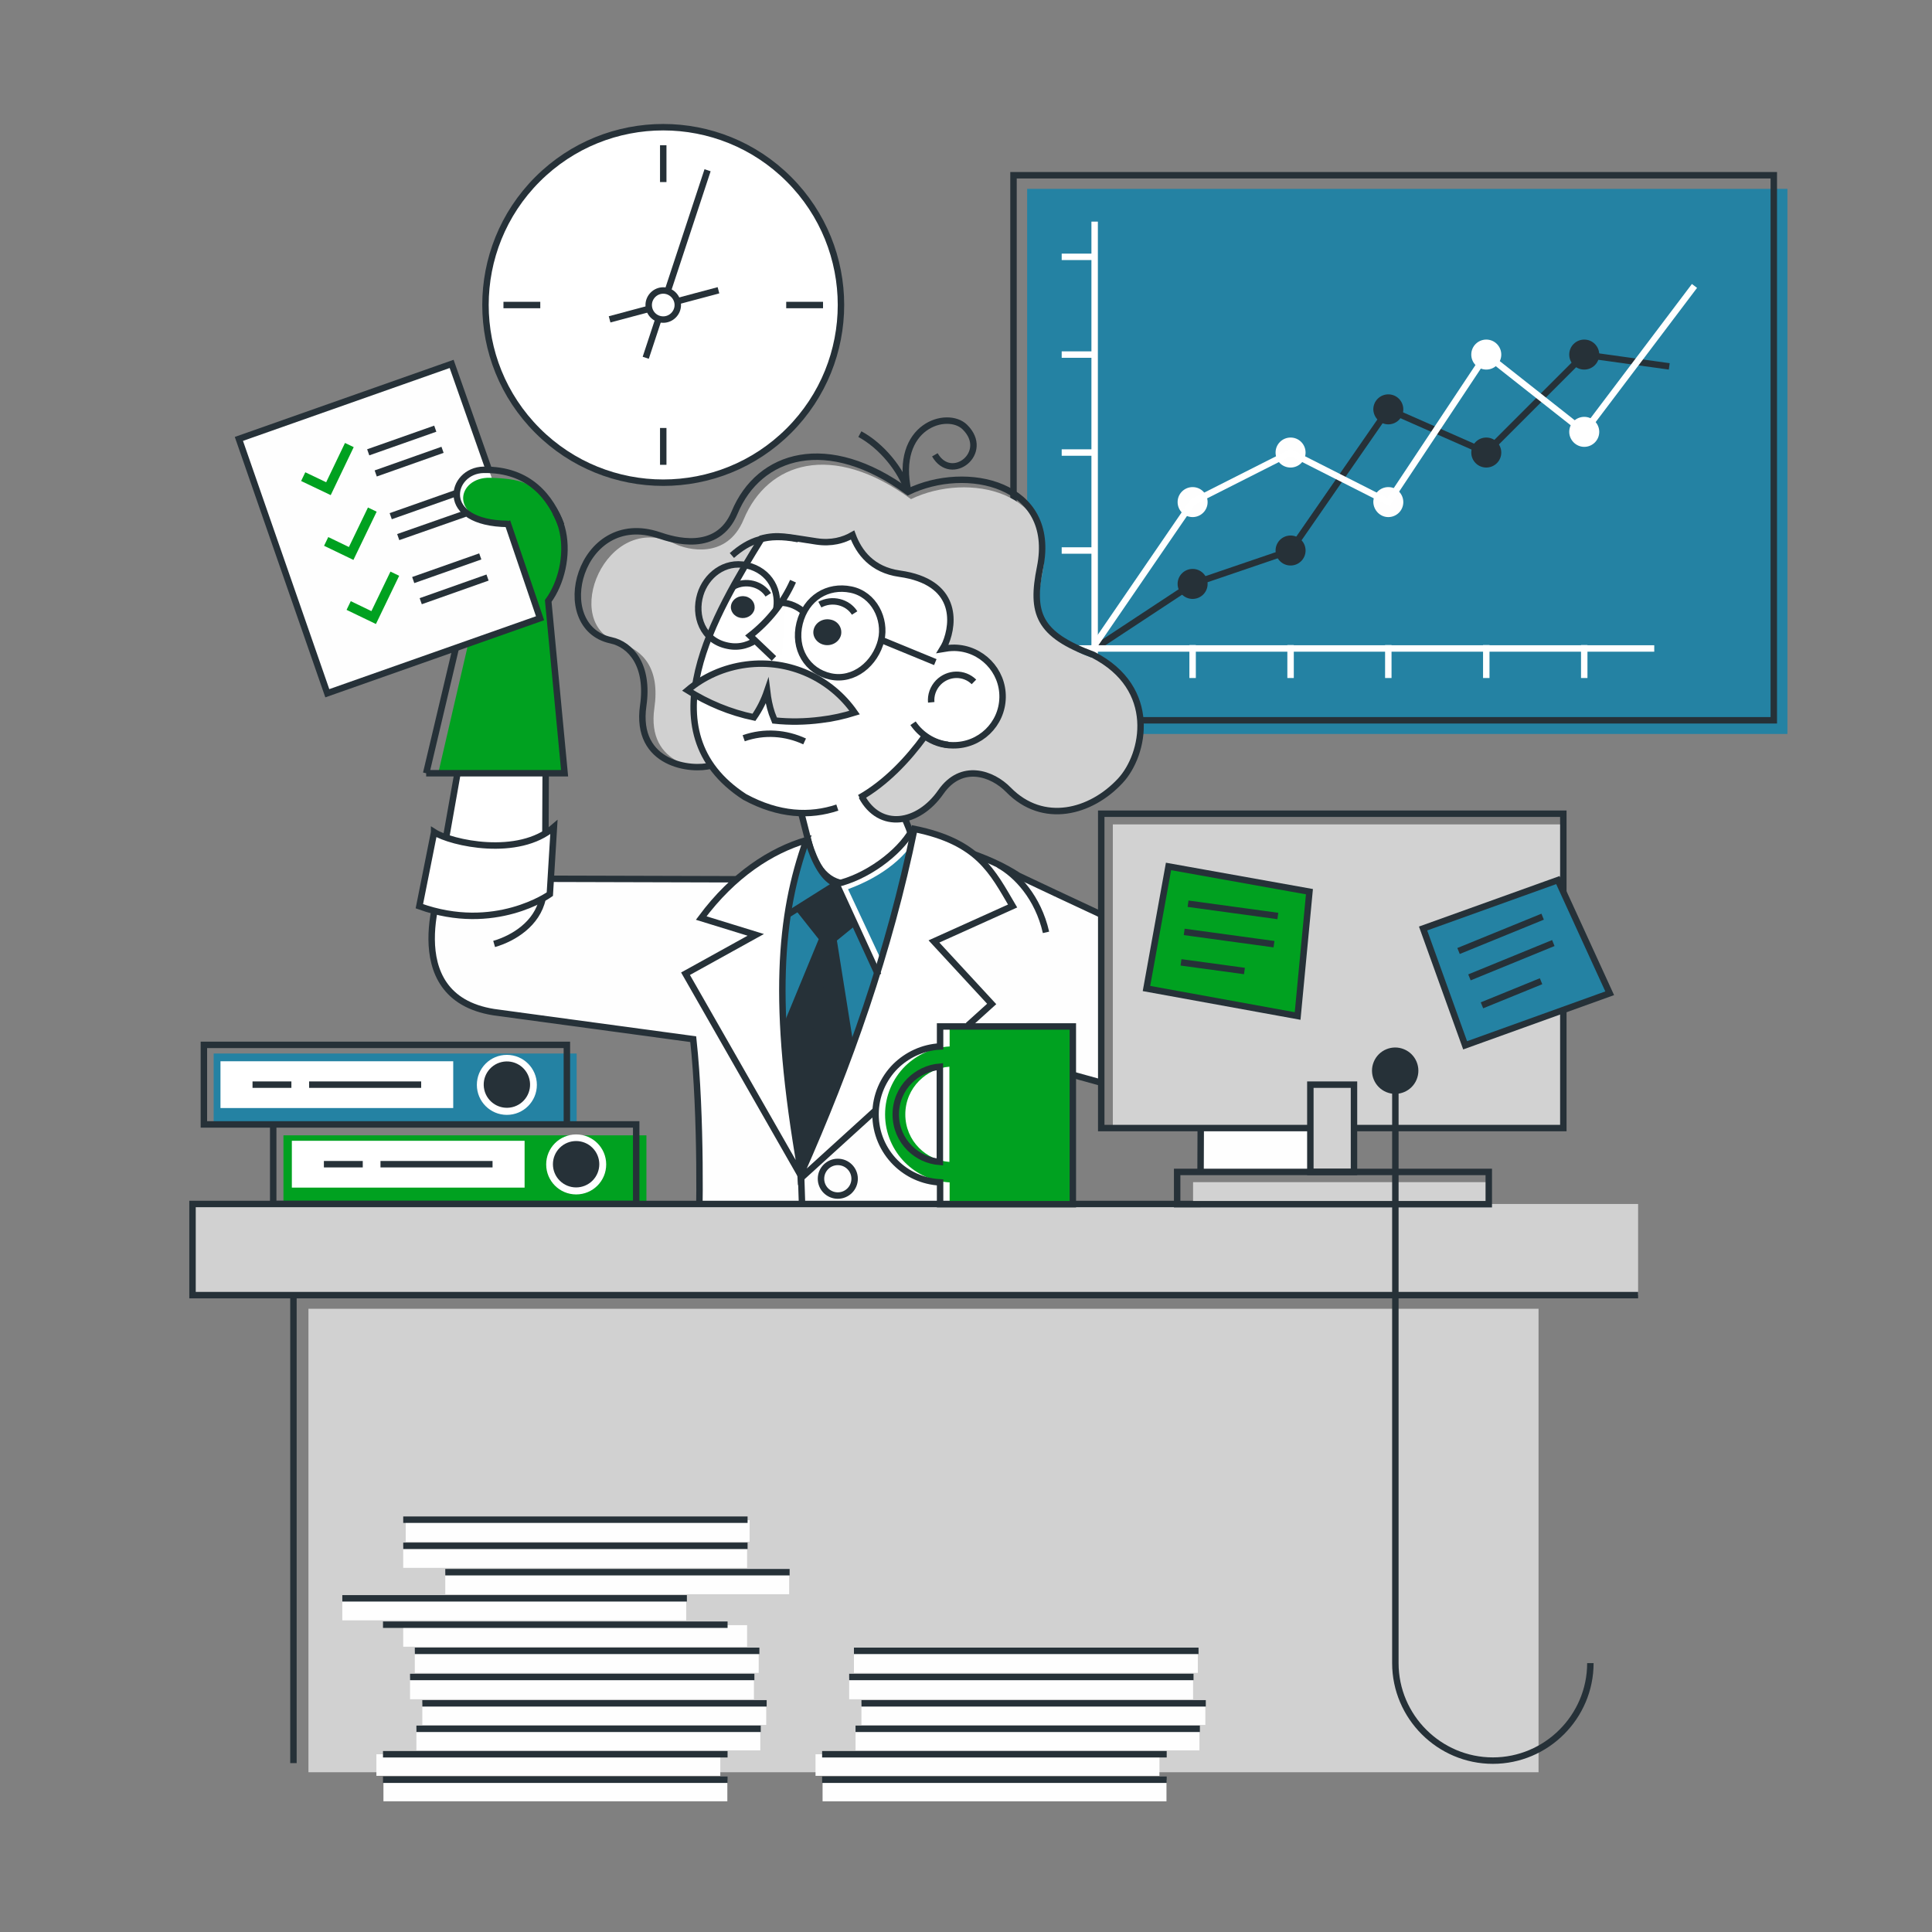 <svg version="1.1" id="Слой_1" xmlns="http://www.w3.org/2000/svg" x="0" y="0" viewBox="0 0 850 850" xml:space="preserve"><rect x="0" y="0" width="850" height="850" fill="#808080" stroke="none"/><style>.st0{fill-rule:evenodd;clip-rule:evenodd;fill:#2482a3}.st1{fill:none;stroke:#263138;stroke-width:2.835;stroke-miterlimit:22.926}.st1,.st2,.st3,.st4,.st5{fill-rule:evenodd;clip-rule:evenodd}.st2{fill:none;stroke:#fff;stroke-width:2.835;stroke-miterlimit:22.926}.st3{fill:#263138}.st4{fill:#fefefe}.st5{fill:#fff}.st6{fill:none;stroke:#263138;stroke-width:2.835;stroke-miterlimit:10}.st6,.st8,.st9{fill-rule:evenodd;clip-rule:evenodd}.st8{fill:#fff;stroke:#263138;stroke-width:2.835;stroke-miterlimit:22.926}.st9{fill:#d1d1d1}.st12{fill:#00a120}.st12,.st14,.st15{fill-rule:evenodd;clip-rule:evenodd}.st14{fill:none;stroke:#00a120;stroke-width:4.252;stroke-miterlimit:22.926}.st15{fill:#d2d2d2}</style><switch><g><path class="st0" d="M451.9 83.1h334.5v239.8H451.9z"/><path class="st1" d="M445.9 77.1h334.5v239.8H445.9z"/><path class="st2" d="M481.6 298.3v-14.5m43.1 14.5v-14.5m43.1 14.5v-14.5m43 14.5v-14.5m43.1 14.5v-14.5m43.1 14.5v-14.5M467.1 113h14.5m-14.5 43h14.5m-14.5 43.1h14.5m-14.5 43.1h14.5m-14.5 43.1h14.5"/><path class="st1" d="M481.6 285.3l43.1-28.4 43.1-14.7 43-62.1 43.1 19L697 156l37.4 5.2"/><path class="st3" d="M524.7 263.5c3.6 0 6.6-2.9 6.6-6.6 0-3.6-2.9-6.6-6.6-6.6-3.6 0-6.6 2.9-6.6 6.6 0 3.6 2.9 6.6 6.6 6.6zm43.1-14.7c3.6 0 6.6-2.9 6.6-6.6 0-3.6-2.9-6.6-6.6-6.6-3.6 0-6.6 2.9-6.6 6.6 0 3.6 2.9 6.6 6.6 6.6zm43-62.1c3.6 0 6.6-2.9 6.6-6.6 0-3.6-2.9-6.6-6.6-6.6-3.6 0-6.6 2.9-6.6 6.6.1 3.6 3 6.6 6.6 6.6zm43.1 19c3.6 0 6.6-2.9 6.6-6.6 0-3.6-2.9-6.6-6.6-6.6-3.6 0-6.6 2.9-6.6 6.6 0 3.7 3 6.6 6.6 6.6zm43.1-43.1c3.6 0 6.6-2.9 6.6-6.6 0-3.6-2.9-6.6-6.6-6.6-3.6 0-6.6 2.9-6.6 6.6 0 3.7 3 6.6 6.6 6.6z"/><path class="st2" d="M727.8 285.3H481.6V97.5"/><path class="st4" d="M524.7 227.5c3.6 0 6.6-2.9 6.6-6.6 0-3.6-2.9-6.6-6.6-6.6-3.6 0-6.6 2.9-6.6 6.6 0 3.6 2.9 6.6 6.6 6.6zm43.1-21.8c3.6 0 6.6-2.9 6.6-6.6 0-3.6-2.9-6.6-6.6-6.6-3.6 0-6.6 2.9-6.6 6.6 0 3.7 2.9 6.6 6.6 6.6zm43 21.8c3.6 0 6.6-2.9 6.6-6.6 0-3.6-2.9-6.6-6.6-6.6-3.6 0-6.6 2.9-6.6 6.6.1 3.6 3 6.6 6.6 6.6z"/><path class="st5" d="M653.9 162.6c3.6 0 6.6-2.9 6.6-6.6 0-3.6-2.9-6.6-6.6-6.6-3.6 0-6.6 2.9-6.6 6.6 0 3.7 3 6.6 6.6 6.6zm43.1 34c3.6 0 6.6-2.9 6.6-6.6 0-3.6-2.9-6.6-6.6-6.6-3.6 0-6.6 2.9-6.6 6.6 0 3.6 3 6.6 6.6 6.6z"/><path class="st2" d="M481.6 283.8l43.1-62.9 43.1-21.8 43 21.8 43.1-64.9 43.1 34 48.5-64.2"/><path class="st4" d="M324.9 386.8l-82.5-.2-51.3 14.1c-4.3 29.1 6.6 43 29.4 45l84.6 11.5 2.7 72.5s164.1.8 164.1 0v-56.8l12.5 3.5-.2-74.1-36.8-17.4c-6.1-3.9-12-6.6-17.8-8.2l-104.7 10.1zm203.3 109.6h48.3v19.2h-48.3v-19.2z"/><path class="st1" d="M484.3 402.3c-14.6-6.8-27.6-12.9-36.2-17-12.3-8-33.1-16.2-68-18.8-11.4 1.2-26.7 12.6-37.6 20.4l-147.4-.4s-21.2 51.9 22.1 58.8l87.8 11.9c3.7 34 2.8 82.1 2.3 86.8m160.1-72.4l17.7 4.9m43.2 12l-.1 27"/><path class="st6" d="M352.4 515.6s.8 27.6 2.1 54.2"/><path d="M367.5 388.9s19 3.3 30.3-14.7" fill-rule="evenodd" clip-rule="evenodd" fill="none" stroke="#1a1a1a" stroke-width="1.308" stroke-miterlimit="10"/><path class="st0" d="M352.1 517.5c-12-46.4-16.9-86.4 1.7-145 15.8-9.1 32.5-6.9 49.4-2.8-1.9 58.4-21.2 106.3-51.1 147.8z"/><path class="st8" d="M349.6 346.3l5.9 23.1c6.7 30.4 31.5 20.8 46 .8 0-6-17.6-38.4-17.6-38.4l-34.3 14.5z"/><path class="st9" d="M317 337.3c-7.9 2.3-32.8-.1-29.1-25.8 2.5-17.2-4.7-25.5-15.6-28.8-26.4-8-5.7-58.4 24.5-43.5 5.4 2.7 23 7.2 30.4-10.7 10.5-25.2 38.9-34.4 73.6-8.9 25.2-12.2 65.1-3.5 57.8 32.5-4 19.8-.8 28.9 22.8 37.7 28.1 14.5 22.1 42.9 11.6 54.1-12.7 13.7-33.2 19.1-48.1 3.9-7-7.1-22.2-12.1-31.1.7-9.6 13.9-27 16.5-34.8 1.9-16.2-29.5-33.3-21.5-62-13.1z"/><path class="st5" d="M335.1 237c-19.9 32.3-52 84.8-7.5 113.7 35.3 19.1 62.6-3.9 79.3-26.8 3.5 2.5 7.7 4 12.3 4 11.9.2 21.7-9.2 21.9-21.1.2-11.8-9.3-21.6-21.2-21.8-1.8 0-3.5.2-5.2.5.5-.8.9-1.7 1.3-2.5 3.8-9 5.3-27-20.2-30.6-12.1-1.7-17.9-9.4-20.7-17-4 2.3-9.3 3.8-15.9 2.8-13.1-1.8-16.8-3.1-24.1-1.2z"/><path class="st1" d="M417.1 327.7c-6.5-.8-12-4.5-15.4-9.5m26.8-18.2c-4.4-4.3-11.4-4.1-15.7.3-2.3 2.4-3.4 5.6-3.1 8.7m-31.4-118c9.5 5.1 18.2 15.7 21.2 25.3M341.3 269c-2.1 8.7-10.6 17.3-21.1 15.1-11.2-2.2-14.9-13.3-12.1-22.5 2.5-8.3 10.6-15 20.3-12.9 10.5 2.3 15 11.7 12.9 20.3zm46.6 12.6l23.6 9.7m-23.8-9.7c-2.6 10.5-12.1 18.2-22.3 16-10.2-2.2-16.4-12.1-13.6-23.4 2.8-11.2 12.4-16.9 22.6-14.8s15.4 13 13.3 22.2z"/><path class="st3" d="M370 279.4c-.8 3.1-4.1 5-7.4 4.3-3.3-.7-5.4-3.8-4.6-6.8.8-3.1 4.1-5 7.4-4.3 3.3.6 5.3 3.7 4.6 6.8zm-38.1-11.2c-.7 2.6-3.5 4.2-6.3 3.6-2.8-.6-4.6-3.2-3.9-5.8.7-2.6 3.5-4.2 6.3-3.6 2.8.6 4.5 3.2 3.9 5.8z"/><path class="st1" d="M338 261.7c-3.1-4.9-9.9-6.6-15.3-3.7m53.3 11.7c-3.1-4.9-9.9-6.6-15.3-3.7m38.9-49.7c-6.4-29 17.2-36 24.9-28.4 11.4 11.2-5.9 24.9-13.2 12.2"/><path class="st3" d="M357.2 383.7c7.6 7.9 34.2 7.4 42.4 4.5l-31.4 25.6 11.2 70.3-27.9 34.3-18.9-38.3 27.6-66.9-12.2-15.4 9.2-14.1z"/><path class="st5" d="M367.8 388.3l18.4 40.1c21.2-18.7 14.8-23.5 26-48.3l-12.4-14.3c-6.1 10.6-19.1 19.6-32 22.5z"/><path class="st0" d="M373.1 391.2l18.1 38.7c21-18.9 14.7-23.6 25.6-48.5l-12.1-15.7c-5 10.7-16.1 19.8-31.6 25.5z"/><path d="M368 388.9l-36.4 22.9 3.3-21 20.8-20.3c2.7 8.7 6.8 16.6 12.3 18.4z" fill-rule="evenodd" clip-rule="evenodd" fill="#2482a3" stroke="#263138" stroke-width="2.835" stroke-miterlimit="22.926"/><path class="st8" d="M354.8 369.6c-15.5 4.6-32.1 15.2-46.3 34.3l24 7.4-30.9 17.1 50.8 88.9v-1.7c-13-74.4-9.3-113.2 2.4-146z"/><path class="st5" d="M402.7 364c-11.2 54.8-29.2 105.4-50.7 153.8l49.6-45 5.7-5.1 3.4-3.1 26-23.6-25.4-27.5 34.6-15.6c-8.9-15-15-28.2-43.2-33.9z"/><path class="st6" d="M439.4 380.5c7.8 4.3 17.3 14.3 20.8 29.7M322 244.4c7.5-6.6 15.3-9.9 29.2-7.2"/><circle class="st1" cx="368.6" cy="518.6" r="7.4"/><path class="st8" d="M239.9 379.9l.2-45.5h-37.8l-9.1 51.4c10.4 5.3 35.9 2.9 46.7-5.9z"/><path class="st8" d="M191 366.1c7.5 4.8 37.1 11.4 52.7-2.2l-1.8 29.5s-24.2 17.3-57.4 5.3l6.5-32.6z"/><path class="st6" d="M238.7 395.4c-2.4 11-12.7 17.4-21.3 19.9"/><path class="st1" d="M378.2 351c11.5-6.5 21.2-16.8 28.7-27.1 3.5 2.5 7.7 4 12.3 4 11.9.2 21.7-9.2 21.9-21.1.2-11.8-9.3-21.6-21.2-21.8-1.8 0-3.5.2-5.2.5.5-.8.9-1.7 1.3-2.5 3.8-9 5.3-27-20.2-30.6-12.1-1.7-17.9-9.4-20.7-17-4 2.3-9.3 3.8-15.9 2.8-13.1-1.9-16.8-3.2-24.1-1.3-19.9 32.3-52 84.8-7.5 113.7 15.1 8.2 28.8 8.7 40.8 4.7m-41.2-30.5c9.1-3.2 18.6-2.4 26.8 1.4"/><path class="st6" d="M364.4 397.9c-2.8 23.1-4.9 47.3-5.8 71.2"/><path class="st1" d="M312.8 336.8c-8.1 2.4-33.6-.1-29.8-26.4 2.5-17.6-5.4-26.8-14.2-28.7-27.4-5.9-13.9-58.1 21.2-46.2 5.9 2 25.6 8.3 33.2-10 10.7-25.8 40.9-35.1 76.3-9.1 25.7-12.5 65.5-3.6 58.1 33.2-4.1 20.3-.8 29.5 23.4 38.5 28.7 14.8 22.6 43.9 11.9 55.4-13 14-34 19.5-49.2 4-7.1-7.3-20.7-12.1-29.8 1-9.9 14.2-26.8 16.9-34.8 1.9"/><path d="M328.3 292.4c19.2-2.5 37.3 6.2 47.7 21.1-4.8 1.5-9.7 2.6-14.8 3.2-6.9.9-13.8 1-20.4.3-.4-1-.8-2.1-1.2-3.1-1.1-3.2-1.7-6.5-2.1-9.8-1.4 4.1-3.3 7.9-5.8 11.5-10.5-2.2-20.3-6.3-29.2-11.9 7.1-6 15.9-10 25.8-11.3z" fill-rule="evenodd" clip-rule="evenodd" fill="#d1d1d1" stroke="#263138" stroke-width="2.835" stroke-miterlimit="22.926"/><path class="st4" d="M339.5 288.8l-9.5-9.1 15.8-17.9-1.7 26.2z"/><path class="st1" d="M340.5 289.7l-10.5-10c8.2-6.4 14.7-14.6 18.9-24m-7.2 9.5c4.2-.4 8.2 1 11.3 3.5m48.4 96.4c-6 10.6-20.5 20.9-33.4 23.8l18.4 40.1"/><path class="st1" d="M425.9 451.1l10.4-9.4-25.4-27.5 34.6-15.6c-8.9-15.1-15-28.2-43.2-33.9-11.1 54.3-28.8 104.1-50.1 152.1l.1 1.6 32.9-29.9"/><path class="st0" d="M94 463.5h159.7v31.3H94z"/><path class="st12" d="M124.7 499.5h159.7v35H124.7z"/><path class="st1" d="M89.7 459.7h159.7v35H89.7zm30.5 35h159.7v35H120.2z"/><path class="st5" d="M97 466.9h102.4v20.6H97zm126 23.6c7.3 0 13.2-5.9 13.2-13.2 0-7.3-5.9-13.2-13.2-13.2-7.3 0-13.2 5.9-13.2 13.2 0 7.3 5.9 13.2 13.2 13.2zm30.5 35c7.3 0 13.2-5.9 13.2-13.2 0-7.3-5.9-13.2-13.2-13.2-7.3 0-13.2 5.9-13.2 13.2 0 7.3 5.9 13.2 13.2 13.2z"/><circle transform="rotate(-13.286 222.945 477.141)" class="st3" cx="223" cy="477.2" r="10.2"/><circle transform="rotate(-45.001 253.498 512.25)" class="st3" cx="253.5" cy="512.2" r="10.2"/><path class="st5" d="M128.4 501.9h102.4v20.6H128.4z"/><path class="st1" d="M167.4 512.2h49.3m-74.2 0h17.1m-23.6-35h49.3m-74.2 0h17.1"/><path class="st9" d="M135.7 575.8h541.2v203.9H135.7z"/><path class="st1" d="M129.1 775.7V569.8"/><path class="st9" d="M84.7 529.7h636v40.1h-636z"/><path class="st1" d="M720.7 569.8h-636v-40.1h443.4"/><circle transform="rotate(-45.001 291.75 134.192)" class="st8" cx="291.8" cy="134.2" r="78.2"/><path class="st1" d="M291.8 63.9v16.2m0 108.2v16.2m-54.1-70.3h-16.2m140.6 0h-16.2m-34.6-59.3l-27.2 82.5m32-29.7l-47.9 12.8"/><path class="st8" d="M291.8 140.6c3.5 0 6.4-2.9 6.4-6.4 0-3.5-2.9-6.4-6.4-6.4-3.5 0-6.4 2.9-6.4 6.4 0 3.5 2.8 6.4 6.4 6.4z"/><path class="st12" d="M246.6 340.2h-53.8l21.9-94.5s-6.1-32 9.2-32.6c28.8 3.3 28.9 35.5 17.4 51.3l7.2 75.8h-1.9z"/><path class="st1" d="M187.5 340.2l22.6-95.5s-1.6-30.9 13.7-31.6c28.8 3.3 28.9 35.5 17.4 51.3l7.2 75.8h-60.9z"/><path d="M222.3 224.1s3.2-8.8-12.7-14.7c-15.8-5.9-19.4 3.1-18.6 8.5.9 5.4 24 17.3 31.3 6.2z" fill-rule="evenodd" clip-rule="evenodd" fill="#00a120" stroke="#263138" stroke-width="2.835" stroke-miterlimit="22.926"/><path class="st4" d="M105.1 193.1l93.6-33 19.1 54.3 1.4 4 1.9 5.5 16.5 48.1-93.6 33z"/><path class="st1" d="M162 199l29.5-10.4m-26.2 19.7l29.4-10.4m-22.8 29.2l29.5-10.4m-26.2 19.6l29.4-10.3"/><path class="st14" d="M133.4 209.7l11.1 5.3 9.2-19.2m-10.2 42.4l11 5.3 9.3-19.3"/><path class="st1" d="M181.8 255.2l29.5-10.4m-26.2 19.7l29.4-10.4"/><path class="st14" d="M153.4 266.4l11 5.3 9.3-19.3"/><path class="st12" d="M243.5 226.1c-7.7-12.3-10.6-15.4-27.9-15.9-14.7-.4-18.9 18.6 6.2 20.3 6 .4 18-.1 21.7-4.4z"/><path class="st1" d="M246.9 231c-4.5-11.9-13.8-24.6-34.1-24.3-14.7.2-20.3 23.5 10.7 23.8"/><path class="st1" d="M223.1 229.4l14.5 42.6-93.6 33-38.9-111.9 93.6-33 16.4 46.6"/><path class="st12" d="M472 451.6h-54.2v8.8c-7.6.4-14.5 3.7-19.6 8.7-5.4 5.4-8.8 12.9-8.8 21.2 0 8.3 3.4 15.8 8.8 21.2 5.1 5.1 12 8.3 19.6 8.7v9.6H472v-78.2zm-54.3 17.7v41.9c-5.2-.4-9.8-2.6-13.3-6.1-3.8-3.8-6.1-9-6.1-14.8 0-5.8 2.3-11 6.1-14.8 3.5-3.5 8.1-5.8 13.3-6.2z"/><path class="st1" d="M472 451.6h-58.4v8.8c-7.6.4-14.5 3.7-19.6 8.7-5.4 5.4-8.8 12.9-8.8 21.2 0 8.3 3.4 15.8 8.8 21.2 5.1 5.1 12 8.3 19.6 8.7v9.6H472v-78.2zm-58.5 17.7v41.9c-5.2-.4-9.8-2.6-13.3-6.1-3.8-3.8-6.1-9-6.1-14.8 0-5.8 2.3-11 6.1-14.8 3.5-3.5 8.2-5.8 13.3-6.2z"/><path class="st4" d="M168.7 783H320v9.5H168.7zm-3.1-11.2h151.3v9.5H165.6zm17.6-11.2h151.3v9.5H183.2zm2.6-11.2h151.3v9.5H185.8zm-5.4-11.3h151.3v9.5H180.4zm2.1-11.6h151.3v9.5H182.5zm-5.1-11.5h151.3v9.5H177.4zm-26.8-11.6h151.3v9.5H150.6zm45.3-11.5h151.3v9.5H195.9zm-18.5-11.6h151.3v9.5H177.4zm1.1-11.5h151.3v9.5H178.5z"/><path class="st1" d="M168.5 783h151.6m-151.6-11.2h151.6m-136.9-11.2h151.5m-148.9-11.2h151.5m-156.9-11.6h151.5m-149.4-11.5h151.6m-165.6-11.5h151.6m-169.5-11.6h151.6m-106.3-11.5h151.5m-170-11.6h151.5m-151.5-11.5h151.5"/><path class="st4" d="M361.9 783h151.3v9.5H361.9zm-3.1-11.2h151.3v9.5H358.8zm17.6-11.2h151.3v9.5H376.4zm2.6-11.2h151.3v9.5H379zm-5.4-11.3h151.3v9.5H373.6zm2.1-11.6H527v9.5H375.7z"/><path class="st1" d="M361.7 783h151.6m-151.6-11.2h151.6m-136.9-11.2h151.5M379 749.4h151.5m-156.9-11.6h151.5m-149.4-11.5h151.6"/><path class="st4" d="M517.9 381h158.4v41.3H517.9z"/><path class="st15" d="M489.6 362.7h198.3v133.7H489.6z"/><path class="st1" d="M484.5 358h203.3v138.3H484.5z"/><path fill-rule="evenodd" clip-rule="evenodd" fill="#d2d2d2" stroke="#263138" stroke-width="2.835" stroke-miterlimit="22.926" d="M576.5 477.2h19.2v38.4h-19.2z"/><path class="st15" d="M524.9 520.1h130v9.7h-130z"/><path class="st1" d="M517.9 515.6H655v14.2H517.9z"/><path fill-rule="evenodd" clip-rule="evenodd" fill="#00a120" stroke="#263138" stroke-width="2.834" stroke-miterlimit="10" d="M514.1 381.2l-9.7 53.7 66.5 12.1 5.2-54.7z"/><path class="st1" d="M522.7 397.6l39.5 5.4m-41.2 7l39.5 5.4m-40.9 8l27.9 3.8"/><circle transform="rotate(-67.5 613.781 471.06)" class="st3" cx="613.8" cy="471.1" r="10.2"/><path class="st1" d="M699.7 731.7c0 23.6-19.3 42.9-42.9 42.9-23.6 0-42.9-19.3-42.9-42.9V471.1"/><path fill-rule="evenodd" clip-rule="evenodd" fill="#2482a3" stroke="#263138" stroke-width="2.834" stroke-miterlimit="10" d="M626.1 408.5l18.5 51.4 63.6-22.9-22.8-49.8z"/><path class="st1" d="M641.7 418.4l37-15.1M646.5 430l36.9-15.1M652 442.3l26-10.6"/></g></switch></svg>